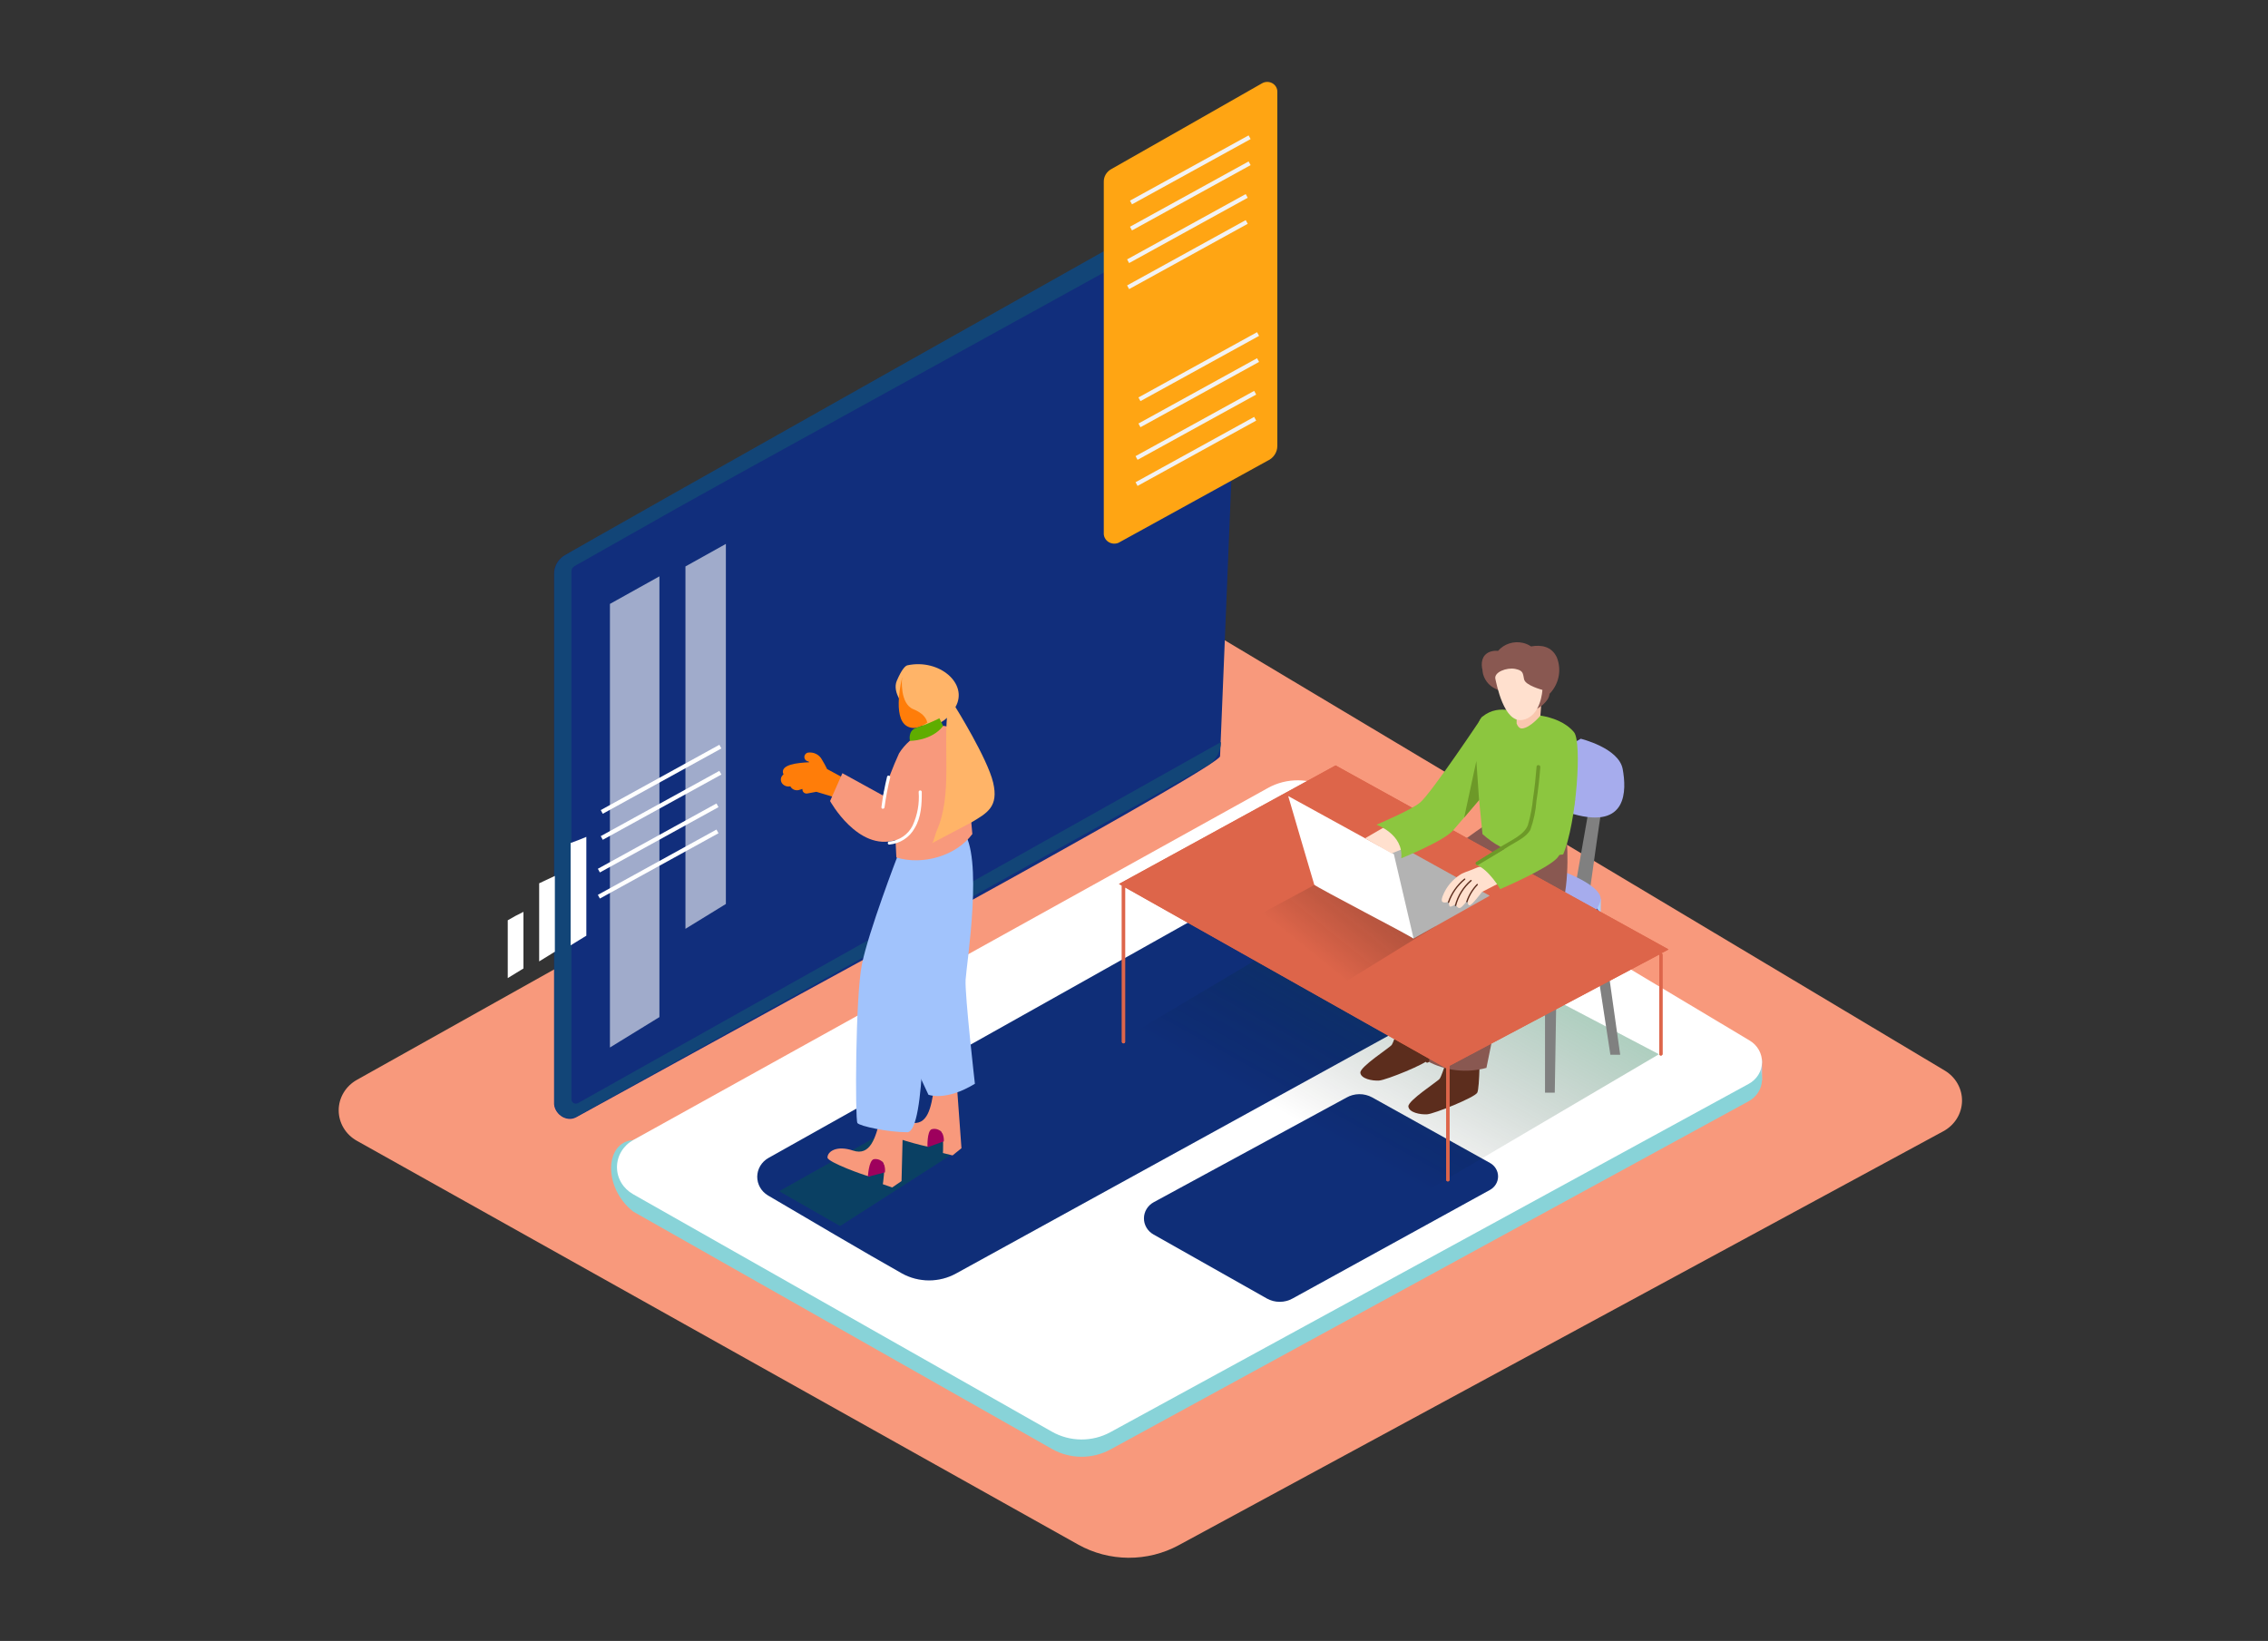 <svg width="539" height="390" viewBox="0 0 539 390" fill="none" xmlns="http://www.w3.org/2000/svg">
<rect x="0" y="0" width="539" height="390" fill="#333333" stroke="none"/>
<path d="M280.105 367.263L461.842 268.866C463.161 268.154 464.265 267.122 465.044 265.872C465.822 264.623 466.249 263.198 466.282 261.74C466.315 260.282 465.952 258.841 465.23 257.56C464.508 256.279 463.452 255.202 462.166 254.436L285.993 149.136C284.656 148.335 283.119 147.899 281.545 147.876C279.971 147.854 278.421 148.244 277.059 149.006L84.825 256.646C83.507 257.381 82.413 258.438 81.653 259.71C80.892 260.982 80.491 262.425 80.491 263.893C80.491 265.362 80.892 266.805 81.653 268.077C82.413 269.349 83.507 270.406 84.825 271.141L256.241 367.107C259.861 369.131 263.967 370.21 268.151 370.238C272.336 370.265 276.456 369.24 280.105 367.263Z" fill="#F8997C"/>
<path d="M418.763 251.797V256.737L416.175 259.792" fill="#ADCEE1"/>
<path d="M315.841 191.633L415.825 251.433C416.739 251.98 417.489 252.748 418.002 253.66C418.515 254.571 418.773 255.596 418.752 256.634C418.73 257.671 418.429 258.685 417.878 259.576C417.327 260.467 416.545 261.205 415.609 261.716L263.894 344.5C261.773 345.656 259.375 346.254 256.939 346.233C254.502 346.213 252.115 345.575 250.015 344.383L150.475 287.95C143.239 282.217 143.738 271.427 150.475 270.972L301.328 191.412C303.541 190.177 306.06 189.545 308.616 189.584C311.172 189.623 313.669 190.331 315.841 191.633Z" fill="#88D3D8"/>
<path d="M315.841 187.512L415.825 247.312C416.739 247.86 417.489 248.627 418.002 249.539C418.515 250.451 418.773 251.475 418.752 252.513C418.73 253.55 418.429 254.564 417.878 255.455C417.327 256.346 416.545 257.084 415.609 257.595L263.881 340.392C261.76 341.548 259.361 342.146 256.925 342.126C254.489 342.105 252.101 341.467 250.002 340.275L150.462 283.829C149.296 283.175 148.328 282.237 147.655 281.109C146.982 279.981 146.628 278.702 146.628 277.401C146.628 276.099 146.982 274.82 147.655 273.692C148.328 272.564 149.296 271.626 150.462 270.972L301.314 187.291C303.529 186.053 306.05 185.42 308.609 185.459C311.168 185.498 313.668 186.208 315.841 187.512Z" fill="white"/>
<path d="M322.053 201.214L358.61 223.184C359.259 223.573 359.792 224.118 360.156 224.766C360.521 225.413 360.705 226.141 360.69 226.878C360.675 227.614 360.462 228.335 360.071 228.968C359.68 229.601 359.126 230.126 358.462 230.49L227.242 302.653C225.282 303.744 223.058 304.318 220.795 304.318C218.531 304.318 216.308 303.744 214.347 302.653C205.911 297.908 191.439 289.367 182.505 284.115C181.719 283.643 181.072 282.983 180.627 282.199C180.182 281.415 179.954 280.533 179.964 279.64C179.975 278.746 180.225 277.87 180.689 277.096C181.153 276.323 181.815 275.678 182.613 275.223C209.159 260.338 295.803 211.757 314.668 201.123C315.791 200.488 317.072 200.16 318.373 200.176C319.675 200.192 320.947 200.551 322.053 201.214Z" fill="#112E7C"/>
<path d="M320.018 260.858L274.203 285.727C273.499 286.108 272.913 286.662 272.502 287.332C272.092 288.002 271.872 288.765 271.865 289.543C271.858 290.321 272.065 291.088 272.463 291.764C272.862 292.441 273.439 293.004 274.135 293.397L301.085 308.62C302.011 309.136 303.062 309.407 304.131 309.407C305.2 309.407 306.25 309.136 307.176 308.62L354.083 282.815C354.671 282.493 355.16 282.026 355.501 281.462C355.841 280.898 356.021 280.257 356.021 279.604C356.021 278.951 355.841 278.31 355.501 277.746C355.16 277.182 354.671 276.715 354.083 276.393L326.041 260.793C325.117 260.299 324.077 260.045 323.021 260.057C321.965 260.068 320.93 260.344 320.018 260.858Z" fill="#112E7C"/>
<path opacity="0.1" d="M322.053 201.214L358.61 223.184C359.259 223.573 359.792 224.118 360.156 224.766C360.521 225.413 360.705 226.141 360.69 226.878C360.675 227.614 360.462 228.335 360.071 228.968C359.68 229.601 359.126 230.126 358.462 230.49L227.242 302.653C225.282 303.744 223.058 304.318 220.795 304.318C218.531 304.318 216.308 303.744 214.347 302.653C205.911 297.908 191.439 289.367 182.505 284.115C181.719 283.643 181.072 282.983 180.627 282.199C180.182 281.415 179.954 280.533 179.964 279.64C179.975 278.746 180.225 277.87 180.689 277.096C181.153 276.323 181.815 275.678 182.613 275.223C209.159 260.338 295.803 211.757 314.668 201.123C315.791 200.488 317.072 200.16 318.373 200.176C319.675 200.192 320.947 200.551 322.053 201.214Z" fill="#053855"/>
<path opacity="0.1" d="M320.018 260.858L274.203 285.727C273.499 286.108 272.913 286.662 272.502 287.332C272.092 288.002 271.872 288.765 271.865 289.543C271.858 290.321 272.065 291.088 272.463 291.764C272.862 292.441 273.439 293.004 274.135 293.397L301.085 308.62C302.011 309.136 303.062 309.407 304.131 309.407C305.2 309.407 306.25 309.136 307.176 308.62L354.083 282.815C354.671 282.493 355.16 282.026 355.501 281.462C355.841 280.898 356.021 280.257 356.021 279.604C356.021 278.951 355.841 278.31 355.501 277.746C355.16 277.182 354.671 276.715 354.083 276.393L326.041 260.793C325.117 260.299 324.077 260.045 323.021 260.057C321.965 260.068 320.93 260.344 320.018 260.858Z" fill="#053855"/>
<path opacity="0.32" d="M394.252 250.562L324.842 291.395L257.399 252.538L323.346 213.382" fill="url(#paint0_linear)"/>
<path d="M367.18 229.411V259.701H369.498L369.997 228.631" fill="#808080"/>
<path d="M380.399 217.763L385.048 250.692H382.717L377.852 218.985" fill="#808080"/>
<path d="M333.452 240.786C333.452 240.786 331.283 247.637 330.757 248.339C330.232 249.041 323.171 253.539 323.292 254.956C323.413 256.373 326.095 256.932 327.766 256.815C329.437 256.698 339.058 252.824 339.664 251.68C340.271 250.536 340.271 240.786 340.271 240.786H333.452Z" fill="#5C2D1D"/>
<path d="M344.866 248.807C344.866 248.807 342.696 255.658 342.171 256.36C341.645 257.062 334.584 261.56 334.706 262.977C334.827 264.394 337.508 264.953 339.179 264.836C340.85 264.719 350.471 260.845 351.078 259.701C351.684 258.557 351.684 248.807 351.684 248.807H344.866Z" fill="#5C2D1D"/>
<path d="M381.652 186.446C381.033 188.11 377.61 213.369 377.61 213.369L374.106 212.238L378.647 186.316" fill="#808080"/>
<path d="M380.399 217.763L380.453 213.694L376.721 214.929L377.852 218.985" fill="#A9CBF8"/>
<path d="M371.91 211.458C371.91 211.458 381.343 214.929 380.345 218.348C379.348 221.767 371.923 230.139 367.126 229.411C362.329 228.683 356.481 224.666 356.481 224.666" fill="#4A42A4"/>
<path d="M371.91 207.298C371.91 207.298 381.343 210.769 380.345 214.188C379.348 217.607 371.923 225.979 367.126 225.251C362.329 224.523 356.481 220.506 356.481 220.506" fill="#A6ACED"/>
<path d="M375.67 175.578C375.67 175.578 384.725 177.762 385.641 182.793C386.557 187.824 386.827 197.093 373.958 193.492C361.09 189.891 367.221 180.57 367.221 180.57" fill="#A6ACED"/>
<path d="M363.583 186.316C363.583 186.316 366.776 199.316 364.404 206.219C362.033 213.122 348.558 218.725 348.558 218.725L342.871 246.636C340.531 247.283 338.08 247.474 335.663 247.197C333.245 246.92 330.908 246.182 328.79 245.024C328.79 245.024 330.367 220.402 332.752 214.149C335.137 207.896 353.678 195.624 353.678 195.624" fill="#895851"/>
<path d="M364.121 202.8C364.121 202.8 345.58 215.072 343.195 221.325C340.81 227.578 339.233 252.2 339.233 252.2C341.345 253.348 343.673 254.081 346.081 254.356C348.489 254.63 350.929 254.441 353.261 253.799L358.947 225.888C358.947 225.888 368.595 223.288 370.953 216.294C373.311 209.3 372.301 198.809 372.301 198.809" fill="#895851"/>
<path d="M371.492 203.06C374.659 195.637 376.02 176.345 374.066 174.018C370.024 169.195 361.453 169.793 361.453 169.793C361.453 169.793 356.481 166.92 352.317 170.313C349.218 172.848 351.428 188.37 352.317 198.237C357.721 203.06 363.717 204.412 371.492 203.06Z" fill="#8CC63F"/>
<path d="M358.206 205.283C354.864 208.494 351.293 211.588 348.194 215.02C345.499 217.997 344.434 221.767 343.383 225.511C341.17 234.273 339.63 243.18 338.775 252.161C338.775 252.707 339.597 252.694 339.651 252.161C340.489 243.524 341.948 234.954 344.017 226.512C345.135 222.391 346.24 218.296 349.299 215.098C352.358 211.9 355.646 208.949 358.826 205.881C358.886 205.798 358.915 205.698 358.906 205.597C358.897 205.496 358.851 205.401 358.777 205.33C358.703 205.258 358.605 205.214 358.5 205.206C358.396 205.197 358.292 205.225 358.206 205.283Z" fill="#5C2D1D"/>
<path d="M394.818 226.564L396.542 225.654L317.404 181.922L265.929 210.093L266.616 210.483V247.663C266.633 247.749 266.681 247.827 266.751 247.883C266.821 247.94 266.909 247.97 267 247.97C267.092 247.97 267.18 247.94 267.25 247.883C267.32 247.827 267.368 247.749 267.384 247.663V210.912L343.518 253.812L343.707 253.708V280.475C343.724 280.561 343.771 280.639 343.841 280.695C343.912 280.752 344 280.782 344.091 280.782C344.182 280.782 344.27 280.752 344.34 280.695C344.41 280.639 344.458 280.561 344.475 280.475V253.318L394.332 226.863V250.562C394.349 250.648 394.397 250.726 394.467 250.782C394.537 250.839 394.625 250.869 394.716 250.869C394.808 250.869 394.896 250.839 394.966 250.782C395.036 250.726 395.084 250.648 395.1 250.562V226.902C395.102 226.823 395.074 226.745 395.023 226.683C394.971 226.622 394.898 226.579 394.818 226.564Z" fill="#DD654A"/>
<path d="M394.818 226.564L396.542 225.654L317.404 181.922L265.929 210.093L266.616 210.483V247.663C266.633 247.749 266.681 247.827 266.751 247.883C266.821 247.94 266.909 247.97 267 247.97C267.092 247.97 267.18 247.94 267.25 247.883C267.32 247.827 267.368 247.749 267.384 247.663V210.912L343.518 253.812L343.707 253.708V280.475C343.724 280.561 343.771 280.639 343.841 280.695C343.912 280.752 344 280.782 344.091 280.782C344.182 280.782 344.27 280.752 344.34 280.695C344.41 280.639 344.458 280.561 344.475 280.475V253.318L394.332 226.863V250.562C394.349 250.648 394.397 250.726 394.467 250.782C394.537 250.839 394.625 250.869 394.716 250.869C394.808 250.869 394.896 250.839 394.966 250.782C395.036 250.726 395.084 250.648 395.1 250.562V226.902C395.102 226.823 395.074 226.745 395.023 226.683C394.971 226.622 394.898 226.579 394.818 226.564Z" fill="#DD654A"/>
<path opacity="0.32" d="M315.396 208.715L290.534 222.079C294.698 224.614 311.407 233.285 315.423 236.015L341.12 220.155L336.875 210.223L315.396 208.715Z" fill="url(#paint1_linear)"/>
<path d="M335.932 223.067L354.042 212.888L330.447 199.81L311.946 208.988" fill="#B3B3B3"/>
<path d="M331.256 202.995C331.256 202.995 336.013 223.327 335.945 223.067C335.878 222.807 312.499 210.691 312.337 210.262C312.175 209.833 306.152 189.202 306.152 189.202L331.256 202.995Z" fill="white"/>
<path d="M324.411 199.238L329.289 196.404L335.096 201.071L330.73 202.839L324.411 199.238Z" fill="#FFE0CE"/>
<path d="M327.106 196.014C327.106 196.014 333.56 198.211 333.021 203.983C333.021 203.983 343.087 199.94 345.324 197.366C347.561 194.792 352.304 189.215 352.304 189.215V170.3C352.304 170.3 340.176 188.5 337.481 190.749C335.379 192.53 327.106 196.014 327.106 196.014Z" fill="#8CC63F"/>
<path d="M360.429 167.206C360.429 168.792 360.429 170.378 360.429 171.964C360.726 172.692 361.143 173.199 361.777 173.134C363.744 172.926 366.075 170.105 366.075 170.105L366.426 165.685L360.429 167.206Z" fill="#F9C7AF"/>
<path d="M369.983 156.234C368.757 153.634 366.345 153.205 363.852 153.634C363.284 153.243 362.644 152.961 361.965 152.802C360.888 152.548 359.758 152.591 358.705 152.927C357.652 153.262 356.718 153.877 356.01 154.7C355.329 154.617 354.638 154.702 354.002 154.947C352.129 155.714 351.9 157.638 352.331 159.328C352.331 159.393 352.331 159.458 352.331 159.523C352.443 160.439 352.798 161.312 353.362 162.057C353.926 162.801 354.681 163.393 355.551 163.774L365.28 168.454C366.335 167.899 367.225 167.093 367.868 166.114C368.078 165.729 368.215 165.311 368.272 164.879L368.46 164.684C369.486 163.542 370.169 162.152 370.437 160.663C370.706 159.174 370.549 157.643 369.983 156.234Z" fill="#895851"/>
<path d="M355.39 161.395C355.632 162.396 357.384 171.912 361.831 171.106C366.277 170.3 366.56 163.969 366.56 163.969C366.56 163.969 362.518 162.916 362.208 161.46C361.898 160.004 362.046 159.367 360.079 158.977C358.112 158.587 354.972 159.731 355.39 161.395Z" fill="#FFE0CE"/>
<path d="M351.509 190.151L350.862 180.856L347.965 194.311L351.509 190.151Z" fill="#6D9928"/>
<path d="M351.832 205.998C351.442 206.04 351.063 206.15 350.714 206.323C349.663 206.817 348.49 207.142 347.453 207.623C345.732 208.616 344.332 210.052 343.41 211.77C343.195 212.212 342.305 213.85 342.764 214.305C343.222 214.76 344.286 214.305 344.286 214.305C344.286 214.305 344.286 215.241 344.569 215.449C344.852 215.657 345.917 214.903 345.917 214.903C345.917 214.903 346.375 216.047 347.022 215.774C347.668 215.501 348.8 213.876 348.8 213.876C348.8 213.876 348.679 215.176 349.245 215.176C349.811 215.176 352.196 211.991 352.196 211.991L357.263 209.391C357.263 209.391 355.767 207.831 355.619 207.688C354.936 207.033 354.131 206.509 353.247 206.141C352.795 205.983 352.309 205.934 351.832 205.998Z" fill="#FFE0CE"/>
<path d="M350.97 210.119C349.825 211.311 348.965 212.731 348.45 214.279C348.45 214.474 348.693 214.552 348.76 214.357C349.259 212.862 350.091 211.491 351.199 210.34C351.334 210.197 351.118 209.976 350.97 210.119Z" fill="#5C2D1D"/>
<path d="M349.488 209.17C347.653 210.77 346.353 212.861 345.755 215.176C345.75 215.213 345.76 215.251 345.782 215.282C345.804 215.313 345.837 215.336 345.875 215.345C345.913 215.355 345.953 215.351 345.988 215.334C346.022 215.317 346.05 215.289 346.065 215.254C346.65 212.992 347.921 210.951 349.717 209.391C349.865 209.3 349.636 209.027 349.488 209.17Z" fill="#5C2D1D"/>
<path d="M347.978 208.832C346.178 210.32 344.832 212.252 344.084 214.422C344.084 214.617 344.327 214.695 344.394 214.5C345.127 212.38 346.446 210.492 348.207 209.04C348.369 208.923 348.14 208.702 347.978 208.832Z" fill="#5C2D1D"/>
<path d="M374.362 189.904C374.362 189.904 372.503 201.344 370.01 203.983C367.517 206.622 356.535 211.315 356.535 211.315C356.535 211.315 353.84 206.648 350.876 205.556C350.876 205.556 362.06 199.485 362.343 198.341" fill="#8CC63F"/>
<path d="M365.173 182.234C364.984 184.704 364.728 187.161 364.351 189.605C364.148 191.804 363.733 193.98 363.111 196.105C362.289 198.354 359.176 199.693 357.195 200.928C355.214 202.163 352.991 203.528 350.876 204.828C350.39 205.114 350.876 205.842 351.32 205.556C353.8 204.1 356.257 202.601 358.691 201.058C360.335 200.018 362.841 198.939 363.717 197.158C364.501 194.953 364.982 192.659 365.146 190.333C365.563 187.733 365.86 185.016 366.062 182.338C366.075 181.688 365.173 181.701 365.173 182.234Z" fill="#6D9928"/>
<path d="M134.373 131.898C133.554 132.343 132.872 132.991 132.399 133.775C131.925 134.559 131.676 135.45 131.678 136.357V261.95C131.489 264.55 134.494 266.877 136.933 265.538L190.24 236.262C192.383 235.079 289.955 182.117 289.955 179.738L295.332 48.1C295.349 47.661 295.245 47.225 295.03 46.838C294.815 46.451 294.497 46.126 294.109 45.896C293.72 45.667 293.275 45.542 292.82 45.534C292.364 45.526 291.915 45.636 291.518 45.851C267.721 58.877 145.193 125.84 134.373 131.898Z" fill="#112E7C"/>
<path opacity="0.6" d="M144.951 143.533V248.963L156.714 241.735V136.981L144.951 143.533Z" fill="white"/>
<path d="M160.932 120.757L136.569 134.537C136.334 134.669 136.139 134.859 136.004 135.088C135.87 135.316 135.799 135.574 135.801 135.837V261.3C135.802 261.477 135.852 261.651 135.945 261.805C136.037 261.958 136.17 262.085 136.33 262.173C136.489 262.261 136.67 262.307 136.854 262.307C137.038 262.307 137.218 262.26 137.378 262.171L290.157 176.371C290.147 177.422 289.883 178.456 289.384 179.391C288.886 180.325 288.168 181.134 287.287 181.753C284.363 183.547 136.987 265.421 136.987 265.421C136.987 265.421 132.944 267.202 131.732 262.509V136.357C131.734 135.541 131.935 134.737 132.319 134.01C132.703 133.282 133.259 132.653 133.941 132.171C136.3 130.52 288.028 45.253 288.028 45.253C288.028 45.253 293.553 43.303 295.385 46.553L176.522 112.086" fill="#124577"/>
<path d="M299.954 19.786C291.437 24.648 270.309 36.686 264.07 40.209C263.532 40.51 263.087 40.943 262.779 41.463C262.472 41.984 262.312 42.574 262.318 43.173V126.633C262.29 127.046 262.372 127.458 262.557 127.832C262.742 128.205 263.022 128.526 263.373 128.765C263.723 129.004 264.13 129.152 264.557 129.195C264.983 129.238 265.414 129.175 265.808 129.012L301.234 109.512C301.922 109.202 302.507 108.71 302.919 108.094C303.331 107.477 303.555 106.761 303.565 106.028V21.775C303.563 21.368 303.451 20.969 303.239 20.617C303.026 20.266 302.722 19.974 302.355 19.773C301.989 19.571 301.574 19.466 301.153 19.468C300.731 19.471 300.317 19.58 299.954 19.786Z" fill="#FFA513"/>
<path d="M268.786 48.126L296.976 32.617" stroke="#F2F2F2" stroke-miterlimit="10"/>
<path d="M268.786 54.327L296.976 38.805" stroke="#F2F2F2" stroke-miterlimit="10"/>
<path d="M268.099 62.088L296.288 46.566" stroke="#F2F2F2" stroke-miterlimit="10"/>
<path d="M268.099 68.276L296.288 52.754" stroke="#F2F2F2" stroke-miterlimit="10"/>
<path d="M270.794 94.9L298.983 79.391" stroke="#F2F2F2" stroke-miterlimit="10"/>
<path d="M270.794 101.101L298.983 85.579" stroke="#F2F2F2" stroke-miterlimit="10"/>
<path d="M270.106 108.849L298.296 93.34" stroke="#F2F2F2" stroke-miterlimit="10"/>
<path d="M270.106 115.05L298.296 99.528" stroke="#F2F2F2" stroke-miterlimit="10"/>
<path opacity="0.6" d="M162.899 134.628V220.753L172.507 214.851V129.272L162.899 134.628Z" fill="white"/>
<path d="M143.01 192.972L171.2 177.45" stroke="white" stroke-miterlimit="10"/>
<path d="M143.01 199.16L171.2 183.651" stroke="white" stroke-miterlimit="10"/>
<path d="M142.323 206.921L170.513 191.399" stroke="white" stroke-miterlimit="10"/>
<path d="M142.323 213.122L170.513 197.6" stroke="white" stroke-miterlimit="10"/>
<path d="M120.669 218.725V232.466L124.401 230.178V216.723C123.121 217.347 121.868 217.997 120.669 218.725Z" fill="white"/>
<path d="M128.134 209.937V228.501L131.866 226.2V208.182L128.134 209.937Z" fill="white"/>
<path d="M135.612 200.356V224.679L139.345 222.391V198.9C138.119 199.407 136.879 199.901 135.612 200.356Z" fill="white"/>
<path opacity="0.32" d="M228.509 272.883L199.659 291.395L185.16 283.114L214.226 266.825" fill="url(#paint2_linear)"/>
<path d="M183.327 176.085L219.063 193.089C219.063 193.089 220.505 197.6 217.392 198.744C214.279 199.888 177.87 180.947 177.87 180.947" fill="#112E7C"/>
<path d="M202.826 186.069C200.706 185.029 198.617 183.933 196.56 182.78C196.196 182.019 195.791 181.277 195.347 180.557C195.05 179.98 194.573 179.507 193.984 179.204C193.394 178.901 192.721 178.783 192.059 178.867C191.8 178.915 191.567 179.051 191.402 179.25C191.238 179.449 191.153 179.699 191.163 179.953C191.172 180.208 191.276 180.451 191.456 180.638C191.635 180.825 191.878 180.944 192.14 180.973L192.315 181.168C189.768 181.285 185.16 181.649 186.198 184.067C186.105 184.137 186.019 184.216 185.942 184.301C185.68 184.608 185.55 184.999 185.578 185.395C185.605 185.791 185.788 186.163 186.09 186.433C186.317 186.644 186.595 186.796 186.898 186.875C187.202 186.955 187.522 186.959 187.828 186.888C188.026 187.274 188.369 187.572 188.788 187.721C189.206 187.871 189.667 187.861 190.078 187.694L190.712 187.512C190.687 187.666 190.703 187.823 190.756 187.969C190.809 188.116 190.899 188.247 191.018 188.353C191.136 188.458 191.279 188.533 191.435 188.573C191.591 188.612 191.754 188.614 191.911 188.578L194.013 188.188C198.797 189.657 201.182 190.19 202.974 191.373C203.715 191.867 202.974 192.049 202.974 191.373C203.058 191.269 203.12 191.149 203.154 191.021C203.188 190.893 203.195 190.76 203.173 190.629C203.152 190.499 203.103 190.374 203.029 190.263C202.955 190.151 202.859 190.056 202.745 189.982L202.543 189.839C202.655 189.759 202.749 189.657 202.82 189.541C202.89 189.424 202.934 189.295 202.951 189.161C202.967 189.027 202.955 188.891 202.915 188.762C202.875 188.632 202.808 188.512 202.718 188.409L202.462 188.123C202.695 188.084 202.911 187.977 203.078 187.815C203.245 187.653 203.357 187.445 203.397 187.22C203.437 186.995 203.403 186.763 203.301 186.557C203.199 186.351 203.033 186.18 202.826 186.069Z" fill="#FF7D09"/>
<path d="M227.337 257.01L228.496 272.896L226.38 274.612L224.089 274.04C224.089 274.04 224.386 269.841 223.577 268.918C222.769 267.995 221.408 272.558 220.626 272.532C219.845 272.506 210.52 270.101 210.385 268.996C210.21 267.527 212.299 265.85 216.26 266.773C220.545 267.774 221.286 263.12 221.974 258.661" fill="#F8997C"/>
<path d="M220.64 260.182C220.64 260.182 224.682 261.846 231.689 257.582C231.689 257.582 229.277 236.522 229.479 232.882C229.681 229.242 233.886 203.06 228.698 197.288C223.51 191.516 214.252 247 214.657 247.325" fill="#A1C3FC"/>
<path d="M224.035 269.529L223.645 268.918C223.349 268.645 222.984 268.453 222.586 268.362C222.188 268.271 221.772 268.283 221.381 268.398C220.262 268.905 220.424 272.675 220.424 272.675L224.305 271.271C224.347 270.678 224.255 270.084 224.035 269.529Z" fill="#9E005D"/>
<path d="M214.657 264.797L214.253 280.709L212.029 282.23L209.806 281.45C209.806 281.45 210.506 277.29 209.806 276.25C209.105 275.21 207.286 279.682 206.504 279.578C205.723 279.474 196.681 276.237 196.654 275.119C196.654 273.637 198.878 272.168 202.718 273.455C206.882 274.846 208.108 270.283 209.199 265.902" fill="#F8997C"/>
<path d="M210.143 276.9L209.819 276.25C209.552 275.95 209.205 275.724 208.817 275.596C208.428 275.468 208.012 275.442 207.609 275.522C206.437 275.925 206.262 279.682 206.262 279.682L210.304 278.642C210.381 278.057 210.326 277.463 210.143 276.9Z" fill="#9E005D"/>
<path d="M213.309 203.463C213.309 203.463 206.397 221.429 204.833 229.216C203.27 237.003 203.203 266.175 203.769 266.916C204.335 267.657 211.045 269.1 215.6 269.1C220.155 269.1 219.508 234.611 219.508 234.611C219.508 234.611 231.837 204.464 228.536 201.162C225.235 197.86 213.309 203.463 213.309 203.463Z" fill="#A1C3FC"/>
<path d="M213.026 203.801C219.292 205.712 227.256 203.424 231.083 198.224C230.355 189.722 228.846 175.669 226.582 173.524C223.308 170.482 216.22 174.824 213.66 179.062C212.169 182.317 210.895 185.66 209.846 189.072L200.198 183.768L197.274 190.385C197.274 190.385 203.89 202.41 212.824 199.667L213.026 203.801Z" fill="#F8997C"/>
<path d="M219.063 188.214C219.063 188.119 219.024 188.028 218.955 187.961C218.885 187.894 218.791 187.857 218.693 187.857C218.594 187.857 218.5 187.894 218.43 187.961C218.361 188.028 218.322 188.119 218.322 188.214C218.536 190.962 218.041 193.717 216.88 196.235C216.367 197.268 215.589 198.158 214.62 198.82C213.65 199.482 212.522 199.894 211.342 200.018C210.87 200.018 210.87 200.746 211.342 200.733C212.602 200.615 213.813 200.197 214.864 199.517C215.915 198.836 216.775 197.914 217.365 196.833C218.942 194.259 219.077 191.1 219.063 188.214Z" fill="white"/>
<path d="M215.681 158.119C215.169 158.223 214.333 159.003 213.134 161.785C211.935 164.567 214.845 168.103 216.112 168.844C217.346 169.892 218.401 171.12 219.238 172.484C219.238 172.484 223.914 173.576 227.067 168.051C230.22 162.526 223.281 156.52 215.681 158.119Z" fill="#FFB468"/>
<path d="M214.36 161.2C214.36 161.2 212.002 170.443 215.479 172.549C218.955 174.655 223.645 169.052 224.089 166.816C224.534 164.58 222.001 159.731 214.36 161.2Z" fill="#FF7D09"/>
<path d="M214.36 161.2C214.36 161.2 213.781 167.232 217.055 168.558C220.33 169.884 220.357 171.782 220.357 171.782C220.357 171.782 226.286 168.727 226.905 166.023C227.525 163.319 218.901 158.782 214.36 161.2Z" fill="#FFB468"/>
<path d="M225.248 168.454C224.062 177.554 226.434 189.098 222.553 197.587C222.311 198.107 221.799 200.46 221.394 200.46L230.827 195.481C234.627 193.219 237.376 191.75 236.028 186.004C234.681 180.258 227.04 168.012 227.04 168.012L225.248 168.454Z" fill="#FFB468"/>
<path d="M210.816 184.6C210.234 187.002 209.784 189.432 209.469 191.88C209.469 192.335 210.143 192.335 210.21 191.88C210.529 189.497 210.979 187.132 211.558 184.795C211.652 184.327 210.938 184.132 210.816 184.6Z" fill="white"/>
<path d="M224.143 172.549L223.254 170.716C221.513 171.582 219.712 172.329 217.864 172.952C215.64 173.602 216.26 176.085 216.26 176.085C216.26 176.085 221.408 176.098 224.143 172.549Z" fill="#5FAD00"/>
<defs>
<linearGradient id="paint0_linear" x1="314.816" y1="270.01" x2="342.215" y2="220.605" gradientUnits="userSpaceOnUse">
<stop stop-opacity="0"/>
<stop offset="0.99" stop-color="#006837"/>
</linearGradient>
<linearGradient id="paint1_linear" x1="311.259" y1="226.395" x2="329.191" y2="204.169" gradientUnits="userSpaceOnUse">
<stop stop-opacity="0"/>
<stop offset="0.99" stop-color="#1A1A1A"/>
</linearGradient>
<linearGradient id="paint2_linear" x1="6687.95" y1="5670.02" x2="6844.42" y2="5190.02" gradientUnits="userSpaceOnUse">
<stop stop-opacity="0"/>
<stop offset="0.99" stop-color="#006837"/>
</linearGradient>
</defs>
</svg>
